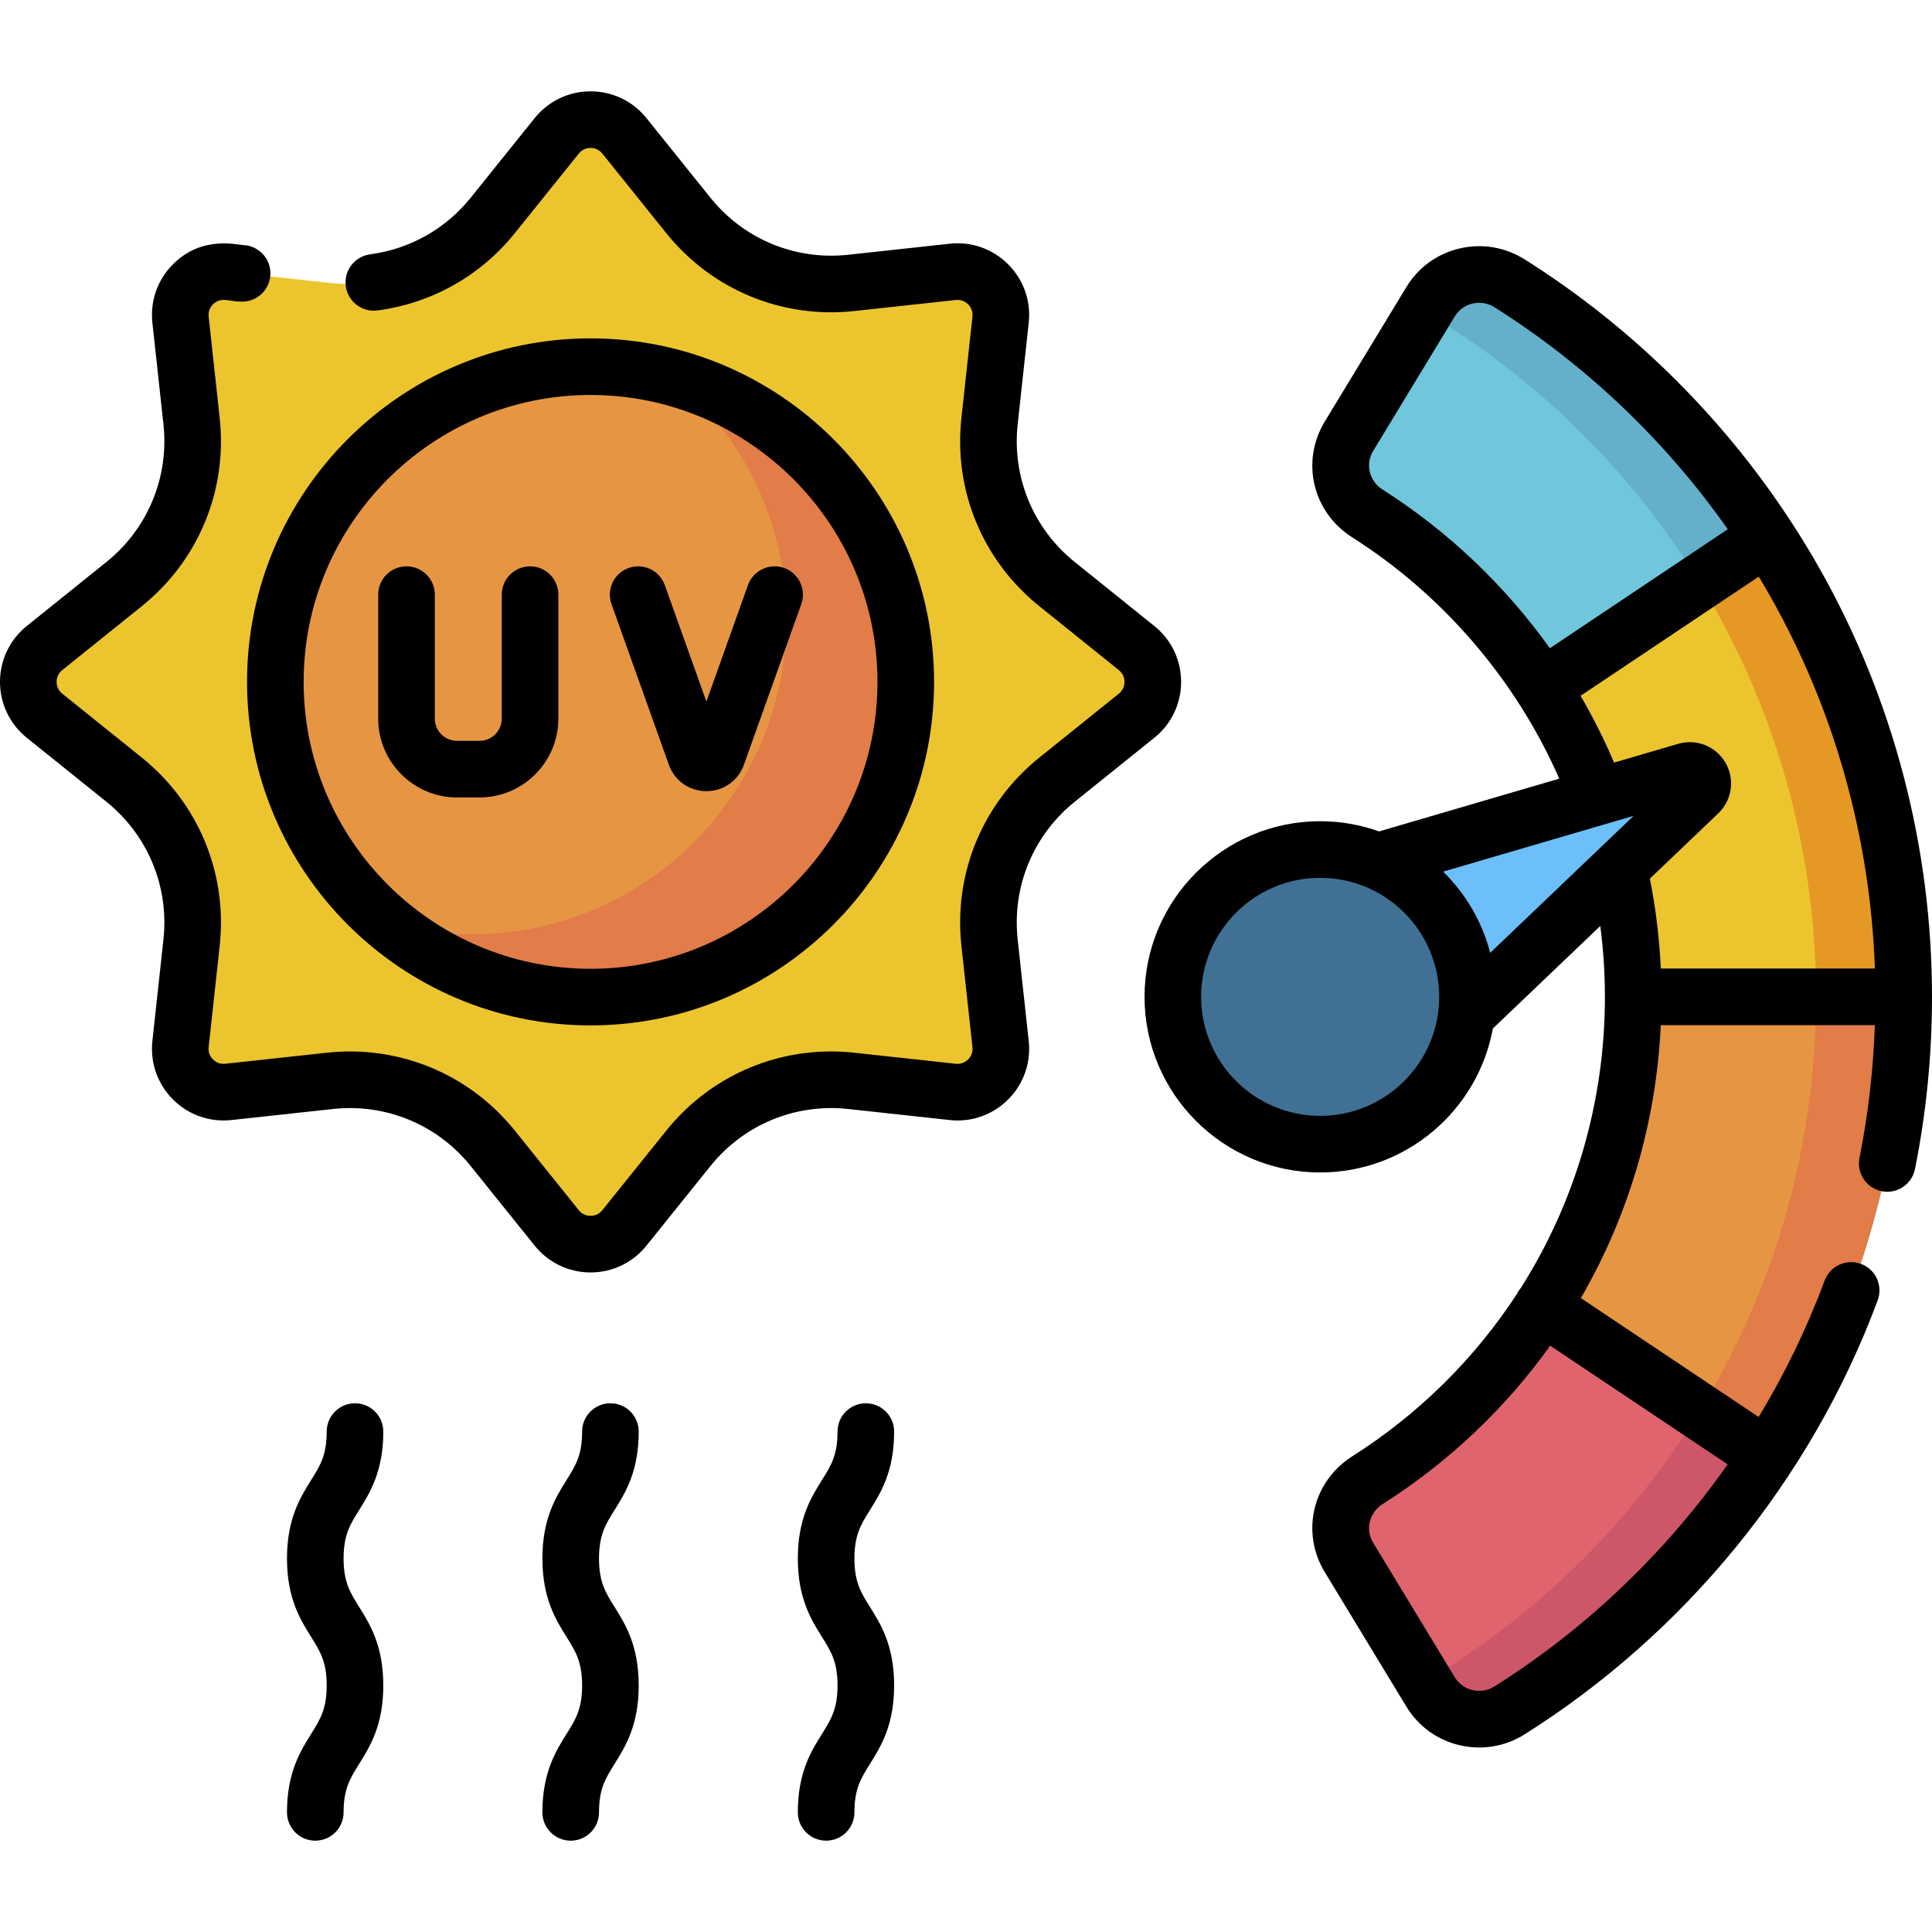 <svg id="Capa_1" enable-background="new 0 0 512 512" height="512" viewBox="0 0 512 512" width="512" xmlns="http://www.w3.org/2000/svg"><g><g><path d="m504.5 264.174c0-79.639-41.683-149.535-104.421-189.077-7.147-4.505-16.589-2.342-20.971 4.88l-21.628 35.648c-4.248 7.002-2.026 16.051 4.886 20.442 42.349 26.902 70.453 74.22 70.453 128.107s-28.104 101.204-70.454 128.106c-6.913 4.391-9.133 13.442-4.885 20.444l21.628 35.647c4.382 7.223 13.822 9.386 20.969 4.881 62.738-39.541 104.423-109.439 104.423-189.078z" fill="#70c6db"/><path d="m400.079 75.097c-7.147-4.504-16.589-2.342-20.971 4.88l-2.281 3.76c2.05.245 4.081.922 5.947 2.098 59.175 37.296 98.491 103.223 98.491 178.339s-39.317 141.044-98.492 178.34c-1.865 1.175-3.895 1.853-5.944 2.098l2.281 3.76c4.382 7.223 13.822 9.386 20.969 4.881 62.736-39.542 104.421-109.44 104.421-189.079 0-79.638-41.683-149.535-104.421-189.077z" fill="#64b0cb"/><path d="m504.5 264.174h-71.68c0-30.226-8.843-58.379-24.082-82.028l59.589-39.856c22.88 35.048 36.173 76.914 36.173 121.884z" fill="#ecc52e"/><path d="m504.5 264.174c-.476-3.027 3.399-61.266-36.173-121.883l-17.958 12.012c19.595 31.989 30.896 69.608 30.896 109.872h23.235z" fill="#e69824"/><path d="m468.327 386.058-59.589-39.856c15.239-23.648 24.082-51.802 24.082-82.028h71.68c0 44.971-13.293 86.838-36.173 121.884z" fill="#e69642"/><path d="m481.264 264.174c0 40.263-11.3 77.883-30.896 109.872l17.959 12.011c23.599-36.148 36.173-78.287 36.173-121.882 0 0 0 0 0-.001z" fill="#e27c48"/><path d="m379.109 448.372-21.628-35.647c-4.252-7.009-2.029-16.045 4.885-20.444 18.597-11.808 34.447-27.566 46.372-46.078l59.589 39.856c-17.628 27.016-40.949 49.978-68.249 67.196-7.147 4.503-16.591 2.337-20.969-4.883z" fill="#df646e"/><path d="m468.327 386.058-17.959-12.011c-16.963 27.691-40.14 51.163-67.596 68.468-1.865 1.175-3.895 1.853-5.944 2.098l2.281 3.76c1.095 1.806 2.507 3.294 4.119 4.442 4.838 3.443 11.49 3.817 16.849.439 27.174-17.137 50.547-40.066 68.25-67.196z" fill="#cd5668"/><path d="m446.834 204.321-104.392 30.582 29.057 50.328 78.681-75.115c2.609-2.492.116-6.809-3.346-5.795z" fill="#6cbff8"/><path d="m388.899 264.175c0-21.563-17.48-39.043-39.042-39.043s-39.043 17.48-39.043 39.043 17.48 39.043 39.043 39.043 39.042-17.481 39.042-39.043z" fill="#407194"/></g><g><path d="m301.215 171.746-21.091-16.952c-12.937-10.398-19.679-26.675-17.884-43.176l2.927-26.9c.795-7.303-5.37-13.468-12.673-12.673l-26.9 2.927c-16.501 1.795-32.778-4.947-43.176-17.884l-16.952-21.091c-4.602-5.726-13.321-5.726-17.923 0l-16.952 21.091c-10.398 12.937-26.675 19.679-43.176 17.884l-26.9-2.927c-7.303-.795-13.468 5.37-12.673 12.673l2.927 26.9c1.795 16.501-4.947 32.778-17.884 43.176l-21.091 16.952c-5.726 4.602-5.726 13.321 0 17.923l21.091 16.952c12.937 10.398 19.679 26.675 17.884 43.176l-2.927 26.9c-.795 7.303 5.37 13.468 12.673 12.673l26.9-2.927c16.501-1.795 32.778 4.947 43.176 17.884l16.952 21.091c4.602 5.726 13.321 5.726 17.923 0l16.952-21.091c10.398-12.937 26.675-19.679 43.176-17.884l26.9 2.927c7.303.795 13.468-5.37 12.673-12.673l-2.927-26.9c-1.795-16.501 4.947-32.778 17.884-43.176l21.091-16.952c5.726-4.603 5.726-13.321 0-17.923z" fill="#ecc52e"/><circle cx="156.505" cy="180.707" fill="#e69642" r="83.536"/><path d="m178.624 100.154c18.201 15.324 29.776 38.266 29.776 63.921 0 46.135-37.4 83.535-83.535 83.535-7.661 0-15.072-1.052-22.119-2.983 14.53 12.233 33.279 19.615 53.759 19.615 46.135 0 83.535-37.4 83.535-83.536 0-38.474-26.02-70.853-61.416-80.552z" fill="#e27c48"/></g></g><g><path d="m512 264.174c0-39.708-10.253-78.875-29.65-113.258-2.451-4.345-5.05-8.601-7.775-12.772l-.014-.023-.018-.023c-18.179-27.805-42.302-51.595-70.462-69.342-5.198-3.279-11.346-4.312-17.308-2.903-5.924 1.397-10.923 5.034-14.075 10.237l-21.629 35.647c-6.401 10.543-3.202 24.014 7.28 30.664 24.178 15.357 43.414 37.869 54.87 63.949l-47.748 13.984c-4.884-1.745-10.139-2.703-15.615-2.703-25.664 0-46.543 20.879-46.543 46.543 0 25.663 20.879 46.542 46.543 46.542 22.796 0 41.803-16.479 45.769-38.146l28.467-27.177c.807 6.202 1.227 12.479 1.227 18.776 0 27.896-7.915 54.5-22.296 77.179-.183.216-.359.442-.52.683-.182.272-.337.554-.479.84-11.093 17.011-25.849 31.754-43.673 43.075-10.486 6.651-13.685 20.121-7.285 30.663l21.63 35.65c3.158 5.204 8.161 8.84 14.086 10.235 5.905 1.393 12.06.401 17.294-2.901 41.843-26.368 75.601-66.783 93.531-115 1.444-3.883-.533-8.2-4.416-9.644-3.88-1.446-8.2.533-9.644 4.415-4.682 12.59-10.559 24.694-17.491 36.152l-47.113-31.511c12.6-21.735 19.981-46.433 21.18-72.332h56.729c-.407 11.85-1.76 23.653-4.069 35.183-.813 4.062 1.82 8.014 5.881 8.826 4.058.813 8.013-1.817 8.827-5.881 2.992-14.926 4.509-30.279 4.509-45.627zm-145.612-134.437c-3.521-2.234-4.619-6.722-2.496-10.217l21.632-35.654c1.052-1.736 2.719-2.949 4.693-3.415 2.013-.474 4.095-.123 5.864.993 24.275 15.299 45.334 35.401 61.797 58.812l-47.146 31.533c-11.895-16.637-26.969-31.017-44.344-42.052zm66.561 86.464-38.032 36.308c-2.148-8.292-6.535-15.689-12.468-21.518zm-83.093 79.516c-17.393 0-31.543-14.149-31.543-31.542s14.15-31.543 31.543-31.543c17.392 0 31.542 14.15 31.542 31.543s-14.149 31.542-31.542 31.542zm107.424-93.564c-2.529-4.379-7.688-6.451-12.558-5.03l-16.977 4.972c-2.584-6.085-5.552-11.998-8.873-17.704l47.212-31.577c1.092 1.809 2.162 3.631 3.201 5.472 16.91 29.974 26.377 63.841 27.577 98.389h-56.73c-.374-8.029-1.337-16.004-2.901-23.823l18.138-17.315c3.653-3.501 4.44-9.005 1.911-13.384zm.571 185.921c-16.432 23.36-37.446 43.503-61.772 58.832-3.66 2.307-8.382 1.159-10.557-2.427l-21.631-35.652c-2.122-3.493-1.025-7.979 2.5-10.216 17.71-11.249 32.677-25.558 44.423-41.997z"/><path d="m305.914 165.9-21.091-16.952c-10.998-8.84-16.653-22.492-15.126-36.519l2.927-26.9c1.315-12.096-8.911-22.26-20.941-20.94l-26.9 2.927c-14.031 1.521-27.679-4.13-36.519-15.126l-16.951-21.091c-3.625-4.51-9.022-7.097-14.807-7.097-5.785 0-11.183 2.587-14.807 7.097l-16.953 21.091c-6.657 8.282-16.125 13.613-26.658 15.011-4.106.544-6.993 4.314-6.449 8.421.545 4.105 4.313 7 8.421 6.448 14.374-1.906 27.292-9.181 36.376-20.483l16.952-21.091c1.6-1.989 4.626-1.997 6.231 0l16.952 21.092c12.063 15.007 30.694 22.725 49.833 20.641l26.9-2.927c2.541-.277 4.683 1.864 4.406 4.405l-2.927 26.9c-2.083 19.142 5.634 37.771 20.641 49.833l21.091 16.952c1.992 1.602 1.992 4.629 0 6.23l-21.091 16.952c-15.007 12.063-22.724 30.691-20.641 49.833l2.927 26.9c.278 2.56-1.892 4.689-4.407 4.405l-26.899-2.927c-19.139-2.084-37.77 5.634-49.833 20.642l-16.952 21.091c-1.044 1.299-2.4 1.493-3.115 1.493-.716 0-2.072-.194-3.116-1.493l-16.952-21.091c-12.062-15.007-30.689-22.73-49.833-20.642l-26.9 2.927c-1.654.187-2.752-.641-3.258-1.146-.506-.507-1.328-1.603-1.147-3.259l2.927-26.9c2.083-19.142-5.634-37.771-20.641-49.833l-21.091-16.953c-1.299-1.043-1.493-2.399-1.493-3.114s.194-2.071 1.493-3.115l21.091-16.952c15.007-12.063 22.724-30.691 20.641-49.833l-2.927-26.9c-.18-1.656.642-2.752 1.147-3.259 2.139-2.135 4.665-.664 6.909-.75 4.111.455 7.819-2.527 8.266-6.646.448-4.118-2.528-7.819-6.646-8.267-1.61.103-11.145-2.932-19.135 5.056-4.091 4.091-6.079 9.736-5.453 15.488l2.927 26.9c1.526 14.026-4.128 27.679-15.126 36.519l-21.091 16.952c-4.51 3.624-7.096 9.021-7.096 14.807s2.586 11.183 7.096 14.807l21.091 16.952c10.998 8.84 16.653 22.492 15.126 36.519l-2.927 26.9c-.625 5.752 1.362 11.397 5.453 15.488 4.092 4.092 9.741 6.078 15.487 5.452l26.9-2.927c14.031-1.522 27.68 4.13 36.519 15.126l16.952 21.091c3.625 4.51 9.022 7.097 14.808 7.097s11.183-2.587 14.807-7.097l16.952-21.09c8.84-10.998 22.489-16.654 36.52-15.127l26.899 2.927c12.047 1.322 22.255-8.861 20.941-20.94l-2.927-26.9c-1.526-14.026 4.128-27.679 15.126-36.519l21.09-16.952c9.47-7.61 9.452-22.018.001-29.614z"/><path d="m156.504 271.742c50.197 0 91.036-40.838 91.036-91.035s-40.838-91.035-91.036-91.035c-50.197 0-91.035 40.838-91.035 91.035s40.839 91.035 91.035 91.035zm0-167.07c41.926 0 76.036 34.109 76.036 76.035s-34.109 76.035-76.036 76.035c-41.926 0-76.035-34.109-76.035-76.035s34.11-76.035 76.035-76.035z"/><path d="m121.124 211.332h5.954c11.523 0 20.898-9.375 20.898-20.898v-32.852c0-4.143-3.358-7.5-7.5-7.5s-7.5 3.357-7.5 7.5v32.852c0 3.252-2.646 5.898-5.898 5.898h-5.954c-3.252 0-5.897-2.646-5.897-5.898v-32.852c0-4.143-3.358-7.5-7.5-7.5s-7.5 3.357-7.5 7.5v32.852c-.001 11.523 9.374 20.898 20.897 20.898z"/><path d="m177.25 202.654c1.521 4.26 5.427 7.012 9.95 7.013 4.522 0 8.429-2.753 9.951-7.013l15.195-42.55c1.393-3.901-.64-8.192-4.541-9.586s-8.193.64-9.585 4.541l-11.02 30.856-11.02-30.856c-1.394-3.901-5.687-5.93-9.585-4.541-3.901 1.394-5.934 5.685-4.541 9.586z"/><path d="m101.579 379.382c0-4.143-3.358-7.5-7.5-7.5s-7.5 3.357-7.5 7.5c0 6.255-1.728 9.017-4.12 12.839-2.854 4.56-6.405 10.234-6.405 20.797s3.551 16.238 6.404 20.799c2.392 3.822 4.12 6.584 4.12 12.841s-1.728 9.02-4.12 12.842c-2.854 4.561-6.404 10.235-6.404 20.799 0 4.143 3.358 7.5 7.5 7.5s7.5-3.357 7.5-7.5c0-6.257 1.728-9.02 4.12-12.842 2.854-4.561 6.404-10.235 6.404-20.799 0-10.563-3.551-16.237-6.404-20.798-2.392-3.822-4.12-6.585-4.12-12.842 0-6.256 1.728-9.018 4.12-12.84 2.853-4.56 6.405-10.235 6.405-20.796z"/><path d="m169.267 379.382c0-4.143-3.358-7.5-7.5-7.5s-7.5 3.357-7.5 7.5c0 6.255-1.728 9.017-4.12 12.839-2.854 4.56-6.405 10.234-6.405 20.797s3.551 16.238 6.404 20.799c2.392 3.822 4.12 6.584 4.12 12.841s-1.728 9.02-4.12 12.842c-2.854 4.561-6.404 10.235-6.404 20.799 0 4.143 3.358 7.5 7.5 7.5s7.5-3.357 7.5-7.5c0-6.257 1.728-9.02 4.12-12.842 2.854-4.561 6.404-10.235 6.404-20.799 0-10.563-3.551-16.237-6.404-20.798-2.392-3.822-4.12-6.585-4.12-12.842 0-6.256 1.728-9.018 4.12-12.84 2.853-4.56 6.405-10.235 6.405-20.796z"/><path d="m236.955 379.382c0-4.143-3.358-7.5-7.5-7.5s-7.5 3.357-7.5 7.5c0 6.255-1.728 9.017-4.12 12.839-2.854 4.56-6.405 10.234-6.405 20.797s3.551 16.238 6.404 20.799c2.392 3.822 4.12 6.584 4.12 12.841s-1.728 9.02-4.12 12.842c-2.854 4.561-6.404 10.235-6.404 20.799 0 4.143 3.358 7.5 7.5 7.5s7.5-3.357 7.5-7.5c0-6.257 1.728-9.02 4.12-12.842 2.854-4.561 6.404-10.235 6.404-20.799 0-10.563-3.551-16.237-6.404-20.798-2.392-3.822-4.12-6.585-4.12-12.842 0-6.256 1.728-9.018 4.12-12.84 2.853-4.56 6.405-10.235 6.405-20.796z"/></g></svg>